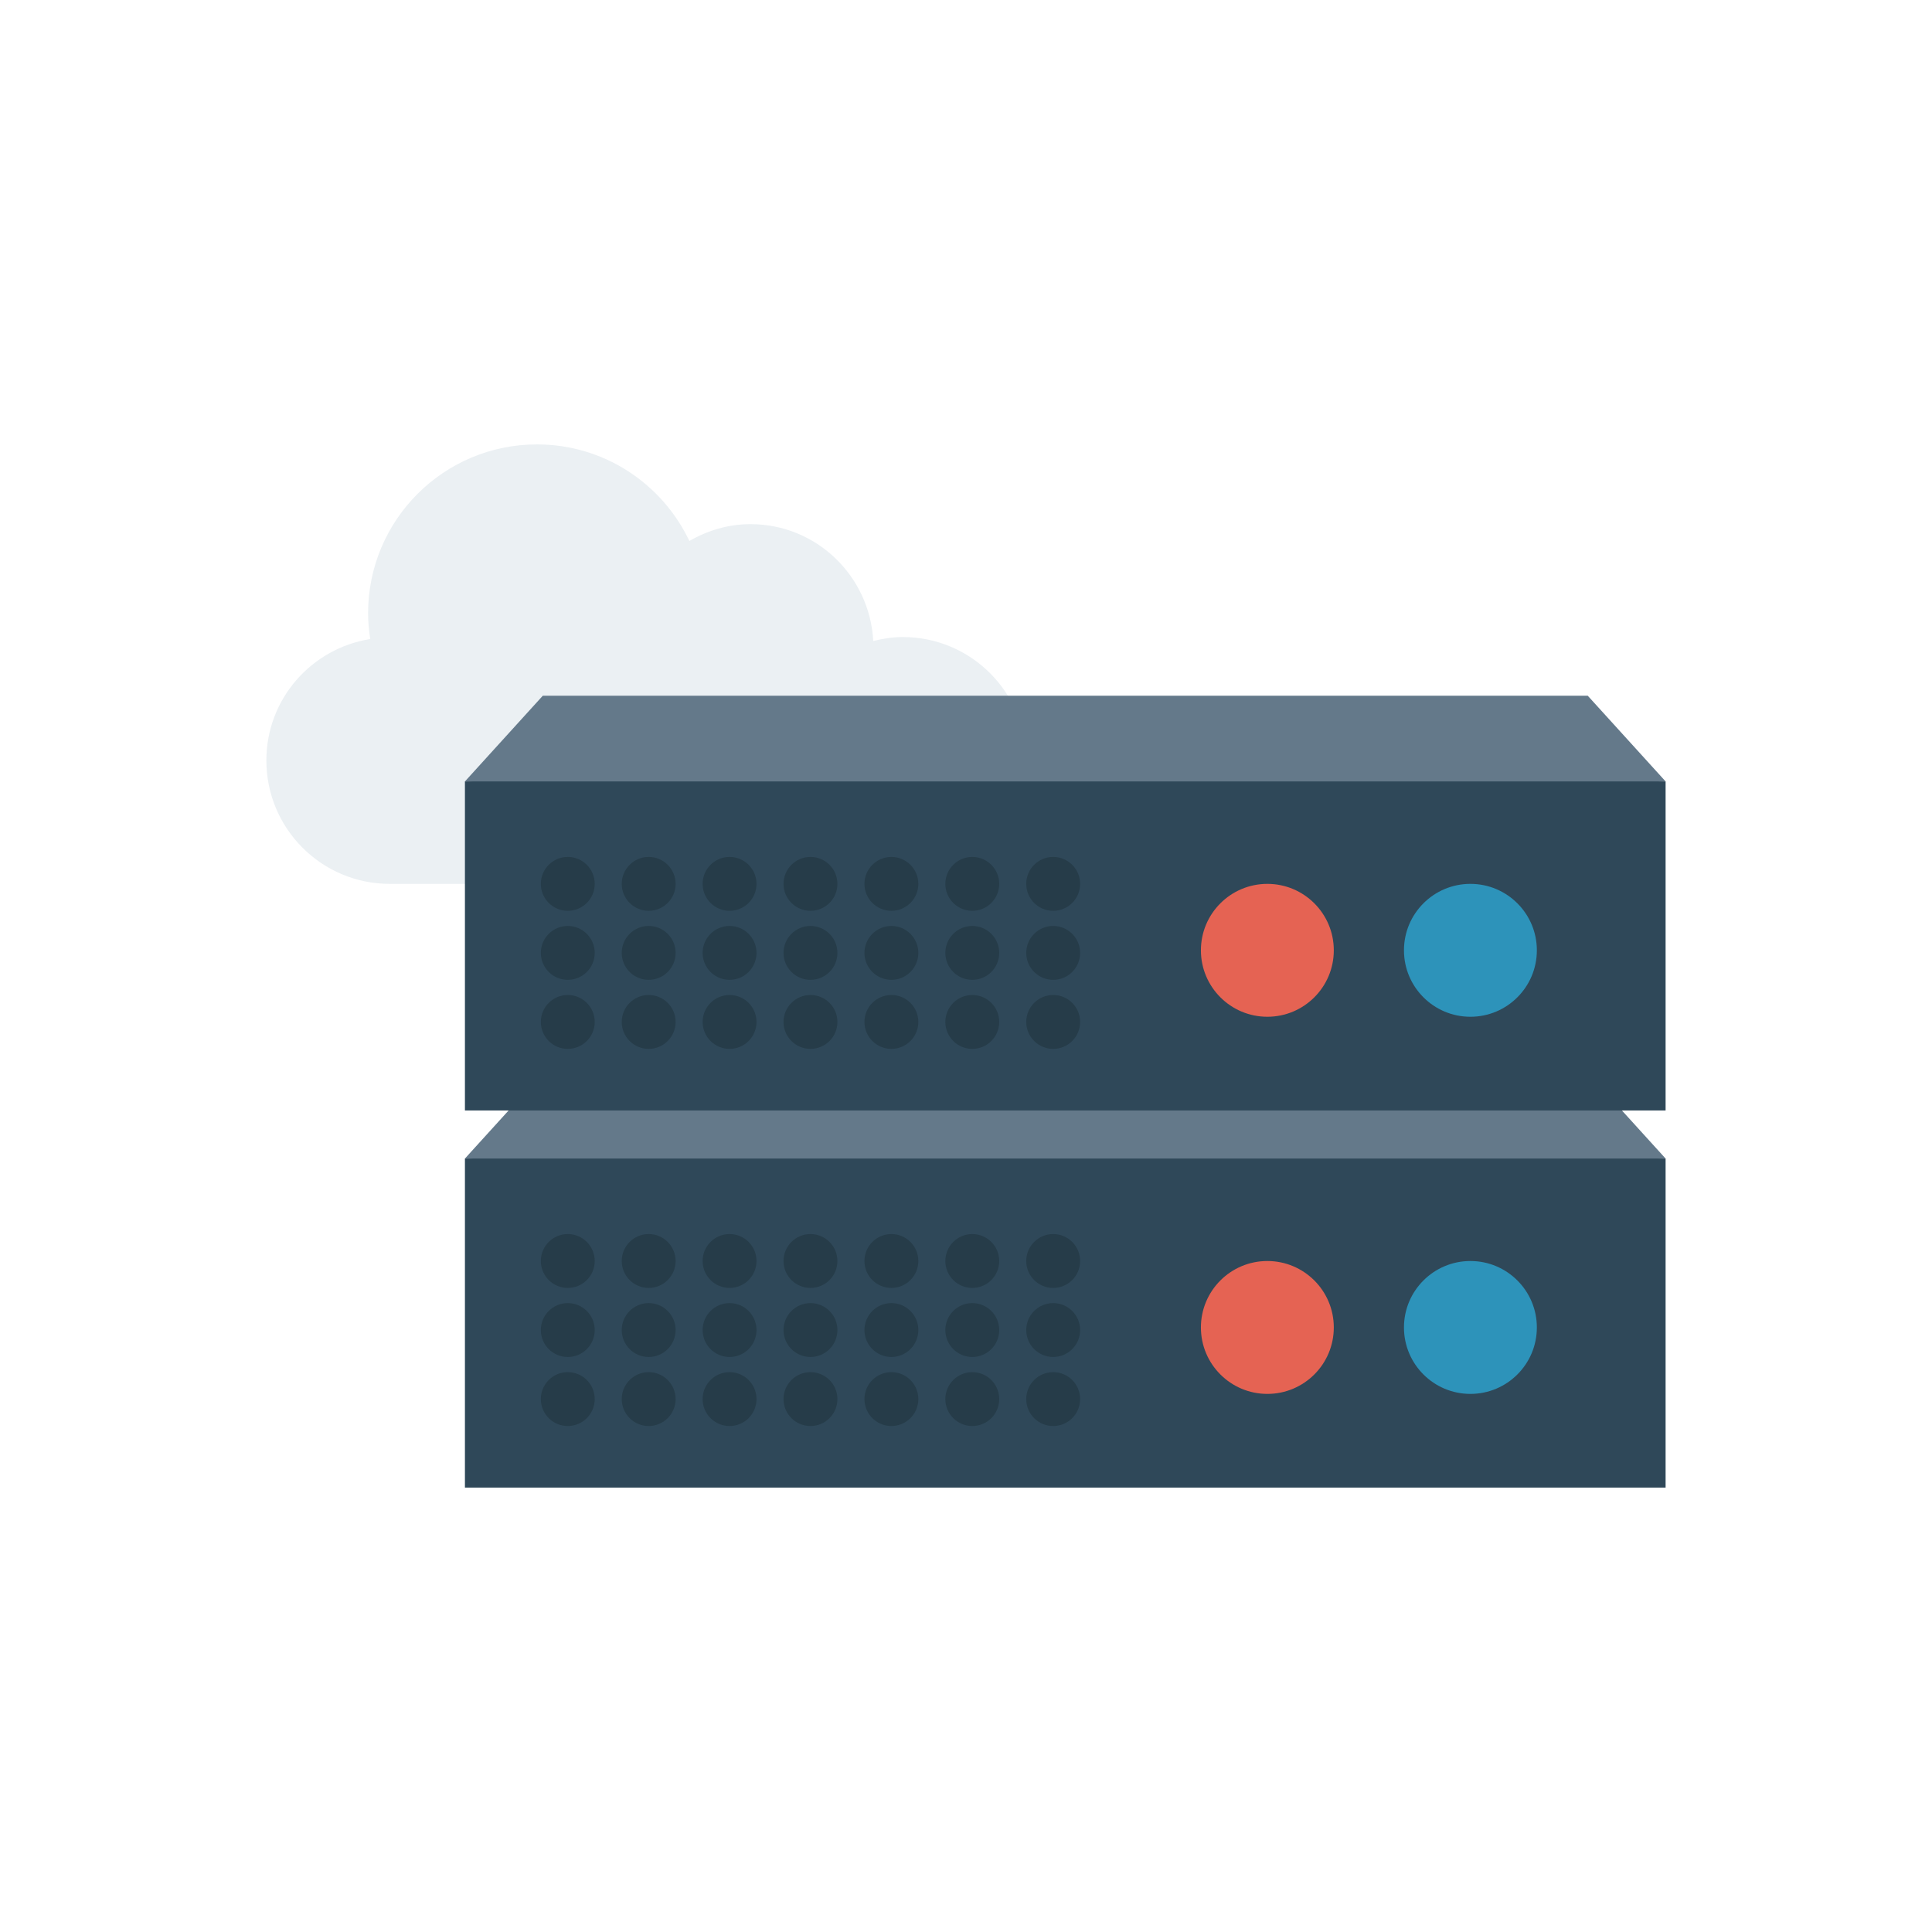 <svg enable-background="new 0 0 110 110" height="512" viewBox="0 0 110 110" width="512" xmlns="http://www.w3.org/2000/svg"><path d="m51.403 36.27c-.583 0-1.141.092-1.684.226-.198-3.703-3.236-6.653-6.989-6.653-1.273 0-2.45.365-3.48.956-1.544-3.246-4.844-5.496-8.678-5.496-5.31 0-9.615 4.305-9.615 9.615 0 .499.05.986.123 1.465-3.349.536-5.914 3.415-5.914 6.914 0 3.881 3.146 7.027 7.027 7.027h9.522 9.551 10.136c3.881 0 7.026-3.146 7.026-7.027-0-3.881-3.146-7.027-7.026-7.027z" fill="#ebf0f3"/><path d="m94.832 65.963-32.377 2.82-35.984-2.82 4.432-4.879h59.496z" fill="#64798a"/><path d="m26.471 65.963h68.361v18.734h-68.361z" fill="#2f4859"/><g fill="#263c49"><path d="m32.327 70.262c-.847 0-1.534.687-1.534 1.534 0 .847.687 1.534 1.534 1.534.847 0 1.534-.687 1.534-1.534-0-.847-.687-1.534-1.534-1.534z"/><path d="m36.933 70.262c-.847 0-1.534.687-1.534 1.534 0 .847.687 1.534 1.534 1.534.847 0 1.534-.687 1.534-1.534 0-.847-.687-1.534-1.534-1.534z"/><path d="m41.539 70.262c-.847 0-1.534.687-1.534 1.534 0 .847.687 1.534 1.534 1.534.847 0 1.534-.687 1.534-1.534 0-.847-.687-1.534-1.534-1.534z"/><path d="m46.145 70.262c-.847 0-1.534.687-1.534 1.534 0 .847.687 1.534 1.534 1.534.847 0 1.534-.687 1.534-1.534 0-.847-.687-1.534-1.534-1.534z"/><path d="m50.752 70.262c-.847 0-1.534.687-1.534 1.534 0 .847.687 1.534 1.534 1.534.847 0 1.534-.687 1.534-1.534 0-.847-.687-1.534-1.534-1.534z"/><path d="m55.358 70.262c-.847 0-1.534.687-1.534 1.534 0 .847.687 1.534 1.534 1.534.847 0 1.534-.687 1.534-1.534-0-.847-.687-1.534-1.534-1.534z"/><path d="m59.964 70.262c-.847 0-1.534.687-1.534 1.534 0 .847.687 1.534 1.534 1.534.847 0 1.534-.687 1.534-1.534 0-.847-.687-1.534-1.534-1.534z"/><path d="m32.327 74.193c-.847 0-1.534.687-1.534 1.534 0 .847.687 1.534 1.534 1.534.847 0 1.534-.687 1.534-1.534-0-.847-.687-1.534-1.534-1.534z"/><path d="m36.933 74.193c-.847 0-1.534.687-1.534 1.534 0 .847.687 1.534 1.534 1.534.847 0 1.534-.687 1.534-1.534 0-.847-.687-1.534-1.534-1.534z"/><path d="m41.539 74.193c-.847 0-1.534.687-1.534 1.534 0 .847.687 1.534 1.534 1.534.847 0 1.534-.687 1.534-1.534 0-.847-.687-1.534-1.534-1.534z"/><path d="m46.145 74.193c-.847 0-1.534.687-1.534 1.534 0 .847.687 1.534 1.534 1.534.847 0 1.534-.687 1.534-1.534 0-.847-.687-1.534-1.534-1.534z"/><path d="m50.752 74.193c-.847 0-1.534.687-1.534 1.534 0 .847.687 1.534 1.534 1.534.847 0 1.534-.687 1.534-1.534 0-.847-.687-1.534-1.534-1.534z"/><path d="m55.358 74.193c-.847 0-1.534.687-1.534 1.534 0 .847.687 1.534 1.534 1.534.847 0 1.534-.687 1.534-1.534-0-.847-.687-1.534-1.534-1.534z"/><path d="m59.964 74.193c-.847 0-1.534.687-1.534 1.534 0 .847.687 1.534 1.534 1.534.847 0 1.534-.687 1.534-1.534 0-.847-.687-1.534-1.534-1.534z"/><path d="m32.327 78.124c-.847 0-1.534.687-1.534 1.534 0 .847.687 1.534 1.534 1.534.847 0 1.534-.687 1.534-1.534-0-.847-.687-1.534-1.534-1.534z"/><path d="m36.933 78.124c-.847 0-1.534.687-1.534 1.534 0 .847.687 1.534 1.534 1.534.847 0 1.534-.687 1.534-1.534 0-.847-.687-1.534-1.534-1.534z"/><path d="m41.539 78.124c-.847 0-1.534.687-1.534 1.534 0 .847.687 1.534 1.534 1.534.847 0 1.534-.687 1.534-1.534 0-.847-.687-1.534-1.534-1.534z"/><path d="m46.145 78.124c-.847 0-1.534.687-1.534 1.534 0 .847.687 1.534 1.534 1.534.847 0 1.534-.687 1.534-1.534 0-.847-.687-1.534-1.534-1.534z"/><path d="m50.752 78.124c-.847 0-1.534.687-1.534 1.534 0 .847.687 1.534 1.534 1.534.847 0 1.534-.687 1.534-1.534 0-.847-.687-1.534-1.534-1.534z"/><path d="m55.358 78.124c-.847 0-1.534.687-1.534 1.534 0 .847.687 1.534 1.534 1.534.847 0 1.534-.687 1.534-1.534-0-.847-.687-1.534-1.534-1.534z"/><path d="m59.964 78.124c-.847 0-1.534.687-1.534 1.534 0 .847.687 1.534 1.534 1.534.847 0 1.534-.687 1.534-1.534 0-.847-.687-1.534-1.534-1.534z"/></g><circle cx="72.158" cy="75.58" fill="#e56353" r="3.783"/><circle cx="83.719" cy="75.58" fill="#2d93ba" r="3.783"/><path d="m94.832 44.491-33.501 2.679-34.859-2.679 4.432-4.879h59.496z" fill="#64798a"/><path d="m26.471 44.491h68.361v18.734h-68.361z" fill="#2f4859"/><g fill="#263c49"><path d="m32.327 48.79c-.847 0-1.534.687-1.534 1.534 0 .847.687 1.534 1.534 1.534.847 0 1.534-.687 1.534-1.534-0-.847-.687-1.534-1.534-1.534z"/><path d="m36.933 48.79c-.847 0-1.534.687-1.534 1.534 0 .847.687 1.534 1.534 1.534.847 0 1.534-.687 1.534-1.534 0-.847-.687-1.534-1.534-1.534z"/><path d="m41.539 48.79c-.847 0-1.534.687-1.534 1.534 0 .847.687 1.534 1.534 1.534.847 0 1.534-.687 1.534-1.534 0-.847-.687-1.534-1.534-1.534z"/><path d="m46.145 48.79c-.847 0-1.534.687-1.534 1.534 0 .847.687 1.534 1.534 1.534.847 0 1.534-.687 1.534-1.534 0-.847-.687-1.534-1.534-1.534z"/><path d="m50.752 48.79c-.847 0-1.534.687-1.534 1.534 0 .847.687 1.534 1.534 1.534.847 0 1.534-.687 1.534-1.534 0-.847-.687-1.534-1.534-1.534z"/><path d="m55.358 48.79c-.847 0-1.534.687-1.534 1.534 0 .847.687 1.534 1.534 1.534.847 0 1.534-.687 1.534-1.534-0-.847-.687-1.534-1.534-1.534z"/><path d="m59.964 48.79c-.847 0-1.534.687-1.534 1.534 0 .847.687 1.534 1.534 1.534.847 0 1.534-.687 1.534-1.534 0-.847-.687-1.534-1.534-1.534z"/><path d="m32.327 52.72c-.847 0-1.534.687-1.534 1.534 0 .847.687 1.534 1.534 1.534.847 0 1.534-.687 1.534-1.534-0-.847-.687-1.534-1.534-1.534z"/><path d="m36.933 52.72c-.847 0-1.534.687-1.534 1.534 0 .847.687 1.534 1.534 1.534.847 0 1.534-.687 1.534-1.534 0-.847-.687-1.534-1.534-1.534z"/><path d="m41.539 52.72c-.847 0-1.534.687-1.534 1.534 0 .847.687 1.534 1.534 1.534.847 0 1.534-.687 1.534-1.534 0-.847-.687-1.534-1.534-1.534z"/><path d="m46.145 52.72c-.847 0-1.534.687-1.534 1.534 0 .847.687 1.534 1.534 1.534.847 0 1.534-.687 1.534-1.534 0-.847-.687-1.534-1.534-1.534z"/><path d="m50.752 52.72c-.847 0-1.534.687-1.534 1.534 0 .847.687 1.534 1.534 1.534.847 0 1.534-.687 1.534-1.534 0-.847-.687-1.534-1.534-1.534z"/><path d="m55.358 52.72c-.847 0-1.534.687-1.534 1.534 0 .847.687 1.534 1.534 1.534.847 0 1.534-.687 1.534-1.534-0-.847-.687-1.534-1.534-1.534z"/><path d="m59.964 52.72c-.847 0-1.534.687-1.534 1.534 0 .847.687 1.534 1.534 1.534.847 0 1.534-.687 1.534-1.534 0-.847-.687-1.534-1.534-1.534z"/><path d="m32.327 56.651c-.847 0-1.534.687-1.534 1.534 0 .847.687 1.534 1.534 1.534.847 0 1.534-.687 1.534-1.534-0-.847-.687-1.534-1.534-1.534z"/><path d="m36.933 56.651c-.847 0-1.534.687-1.534 1.534 0 .847.687 1.534 1.534 1.534.847 0 1.534-.687 1.534-1.534 0-.847-.687-1.534-1.534-1.534z"/><path d="m41.539 56.651c-.847 0-1.534.687-1.534 1.534 0 .847.687 1.534 1.534 1.534.847 0 1.534-.687 1.534-1.534 0-.847-.687-1.534-1.534-1.534z"/><path d="m46.145 56.651c-.847 0-1.534.687-1.534 1.534 0 .847.687 1.534 1.534 1.534.847 0 1.534-.687 1.534-1.534 0-.847-.687-1.534-1.534-1.534z"/><path d="m50.752 56.651c-.847 0-1.534.687-1.534 1.534 0 .847.687 1.534 1.534 1.534.847 0 1.534-.687 1.534-1.534 0-.847-.687-1.534-1.534-1.534z"/><path d="m55.358 56.651c-.847 0-1.534.687-1.534 1.534 0 .847.687 1.534 1.534 1.534.847 0 1.534-.687 1.534-1.534-0-.847-.687-1.534-1.534-1.534z"/><path d="m59.964 56.651c-.847 0-1.534.687-1.534 1.534 0 .847.687 1.534 1.534 1.534.847 0 1.534-.687 1.534-1.534 0-.847-.687-1.534-1.534-1.534z"/></g><circle cx="72.158" cy="54.107" fill="#e56353" r="3.783"/><circle cx="83.719" cy="54.107" fill="#2d93ba" r="3.783"/></svg>